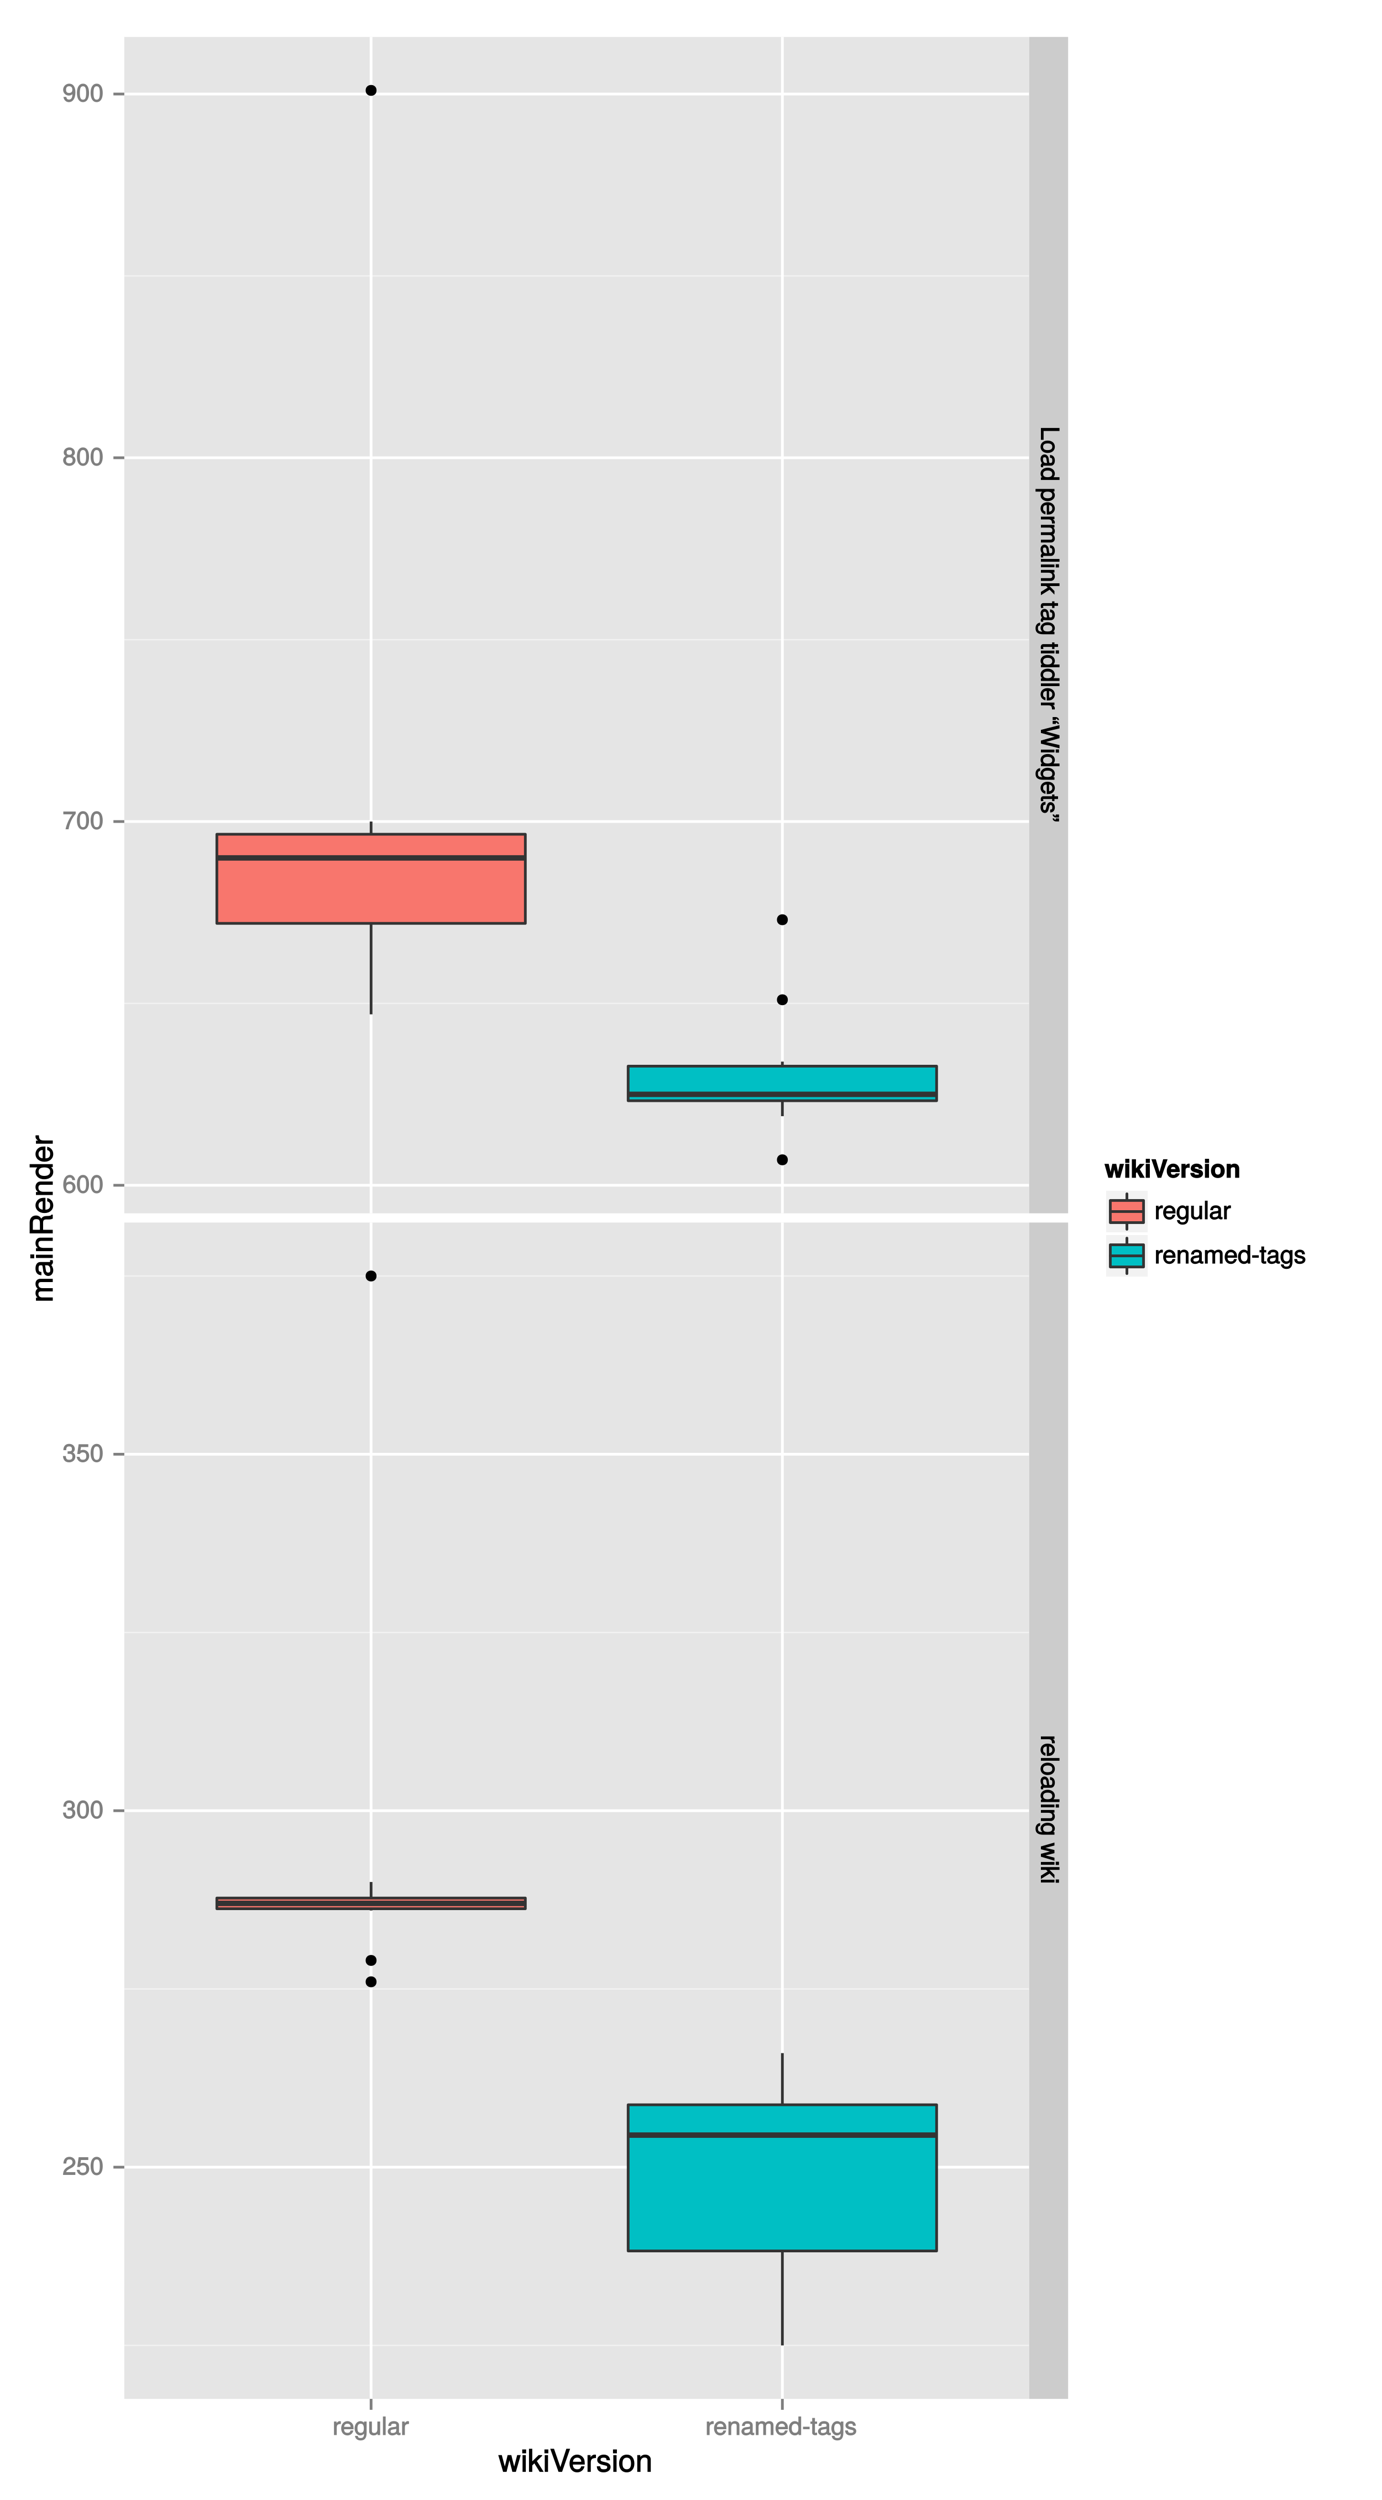<?xml version="1.0" encoding="UTF-8"?>
<svg xmlns="http://www.w3.org/2000/svg" xmlns:xlink="http://www.w3.org/1999/xlink" width="539pt" height="975pt" viewBox="0 0 539 975" version="1.1">
<defs>
<g>
<symbol overflow="visible" id="glyph0-0">
<path style="stroke:none;" d=""/>
</symbol>
<symbol overflow="visible" id="glyph0-1">
<path style="stroke:none;" d="M 5.062 -2.234 C 5.062 -3.5 4.062 -4.484 2.844 -4.484 C 2.172 -4.484 1.531 -4.188 1.172 -3.688 L 1.406 -3.594 C 1.422 -5.25 1.828 -6.047 2.797 -6.047 C 3.391 -6.047 3.656 -5.797 3.812 -5.031 L 4.938 -5.031 C 4.75 -6.266 3.891 -7.062 2.844 -7.062 C 1.266 -7.062 0.266 -5.594 0.266 -3.219 C 0.266 -1.109 1.141 0.141 2.703 0.141 C 3.984 0.141 5.062 -0.906 5.062 -2.234 Z M 3.922 -2.172 C 3.922 -1.312 3.484 -0.859 2.703 -0.859 C 1.922 -0.859 1.453 -1.344 1.453 -2.219 C 1.453 -3.062 1.906 -3.484 2.734 -3.484 C 3.547 -3.484 3.922 -3.078 3.922 -2.172 Z M 3.922 -2.172 "/>
</symbol>
<symbol overflow="visible" id="glyph0-2">
<path style="stroke:none;" d="M 5 -3.391 C 5 -5.75 4.109 -7.062 2.641 -7.062 C 1.172 -7.062 0.266 -5.734 0.266 -3.453 C 0.266 -1.156 1.188 0.141 2.641 0.141 C 4.078 0.141 5 -1.156 5 -3.391 Z M 3.859 -3.469 C 3.859 -1.547 3.562 -0.812 2.625 -0.812 C 1.734 -0.812 1.406 -1.578 1.406 -3.438 C 1.406 -5.312 1.734 -6.047 2.641 -6.047 C 3.547 -6.047 3.859 -5.297 3.859 -3.469 Z M 3.859 -3.469 "/>
</symbol>
<symbol overflow="visible" id="glyph0-3">
<path style="stroke:none;" d="M 5.125 -6.078 L 5.125 -6.922 L 0.297 -6.922 L 0.297 -5.828 L 3.844 -5.828 C 2.656 -4.344 1.656 -2.266 1.156 0 L 2.344 0 C 2.734 -2.328 3.656 -4.281 5.125 -6.031 Z M 5.125 -6.078 "/>
</symbol>
<symbol overflow="visible" id="glyph0-4">
<path style="stroke:none;" d="M 5.062 -2.047 C 5.062 -2.797 4.531 -3.469 4.016 -3.719 C 4.547 -4.031 4.812 -4.469 4.812 -5.109 C 4.812 -6.172 3.844 -7.062 2.641 -7.062 C 1.438 -7.062 0.453 -6.172 0.453 -5.109 C 0.453 -4.484 0.719 -4.047 1.25 -3.719 C 0.734 -3.469 0.219 -2.797 0.219 -2.047 C 0.219 -0.812 1.297 0.141 2.641 0.141 C 3.984 0.141 5.062 -0.812 5.062 -2.047 Z M 3.672 -5.094 C 3.672 -4.469 3.344 -4.172 2.641 -4.172 C 1.922 -4.172 1.594 -4.469 1.594 -5.109 C 1.594 -5.75 1.922 -6.047 2.641 -6.047 C 3.359 -6.047 3.672 -5.75 3.672 -5.094 Z M 3.922 -2.031 C 3.922 -1.234 3.484 -0.859 2.625 -0.859 C 1.797 -0.859 1.359 -1.234 1.359 -2.031 C 1.359 -2.828 1.797 -3.203 2.641 -3.203 C 3.484 -3.203 3.922 -2.828 3.922 -2.031 Z M 3.922 -2.031 "/>
</symbol>
<symbol overflow="visible" id="glyph0-5">
<path style="stroke:none;" d="M 5.016 -3.688 C 5.016 -5.812 4.141 -7.062 2.594 -7.062 C 1.297 -7.062 0.219 -6 0.219 -4.672 C 0.219 -3.406 1.234 -2.422 2.453 -2.422 C 3.094 -2.422 3.672 -2.703 4.109 -3.219 L 3.859 -3.312 C 3.859 -1.656 3.469 -0.859 2.5 -0.859 C 1.906 -0.859 1.625 -1.109 1.453 -1.891 L 0.344 -1.891 C 0.531 -0.641 1.406 0.141 2.438 0.141 C 4.031 0.141 5.016 -1.328 5.016 -3.688 Z M 3.812 -4.688 C 3.812 -3.859 3.375 -3.438 2.547 -3.438 C 1.734 -3.438 1.359 -3.828 1.359 -4.734 C 1.359 -5.609 1.797 -6.062 2.578 -6.062 C 3.375 -6.062 3.812 -5.578 3.812 -4.688 Z M 3.812 -4.688 "/>
</symbol>
<symbol overflow="visible" id="glyph0-6">
<path style="stroke:none;" d="M 5.031 -4.938 C 5.031 -6.078 4.016 -7.062 2.719 -7.062 C 1.328 -7.062 0.391 -6.219 0.328 -4.438 L 1.453 -4.438 C 1.531 -5.703 1.859 -6.062 2.703 -6.062 C 3.469 -6.062 3.891 -5.641 3.891 -4.906 C 3.891 -4.375 3.609 -4.016 3.016 -3.672 L 2.125 -3.172 C 0.703 -2.359 0.266 -1.625 0.172 0 L 4.984 0 L 4.984 -1.094 L 1.422 -1.094 C 1.5 -1.516 1.766 -1.781 2.594 -2.281 L 3.562 -2.797 C 4.516 -3.297 5.031 -4.094 5.031 -4.938 Z M 5.031 -4.938 "/>
</symbol>
<symbol overflow="visible" id="glyph0-7">
<path style="stroke:none;" d="M 5.062 -2.375 C 5.062 -3.719 4.031 -4.734 2.719 -4.734 C 2.25 -4.734 1.75 -4.578 1.656 -4.5 L 1.859 -5.828 L 4.703 -5.828 L 4.703 -6.922 L 0.938 -6.922 L 0.391 -3.094 L 1.375 -3.094 C 1.812 -3.609 2.047 -3.734 2.578 -3.734 C 3.484 -3.734 3.922 -3.266 3.922 -2.266 C 3.922 -1.281 3.484 -0.859 2.578 -0.859 C 1.828 -0.859 1.516 -1.109 1.281 -2 L 0.156 -2 C 0.469 -0.516 1.375 0.141 2.594 0.141 C 3.969 0.141 5.062 -0.938 5.062 -2.375 Z M 5.062 -2.375 "/>
</symbol>
<symbol overflow="visible" id="glyph0-8">
<path style="stroke:none;" d="M 4.984 -2.094 C 4.984 -2.922 4.516 -3.547 3.703 -3.812 L 3.703 -3.562 C 4.344 -3.812 4.781 -4.375 4.781 -5.062 C 4.781 -6.219 3.875 -7.062 2.578 -7.062 C 1.203 -7.062 0.328 -6.188 0.312 -4.609 L 1.422 -4.609 C 1.453 -5.734 1.734 -6.062 2.594 -6.062 C 3.344 -6.062 3.641 -5.75 3.641 -5.031 C 3.641 -4.297 3.469 -4.141 1.969 -4.141 L 1.969 -3.172 L 2.578 -3.172 C 3.516 -3.172 3.844 -2.844 3.844 -2.094 C 3.844 -1.234 3.469 -0.859 2.578 -0.859 C 1.656 -0.859 1.344 -1.188 1.281 -2.312 L 0.156 -2.312 C 0.266 -0.656 1.156 0.141 2.547 0.141 C 3.953 0.141 4.984 -0.812 4.984 -2.094 Z M 4.984 -2.094 "/>
</symbol>
<symbol overflow="visible" id="glyph0-9">
<path style="stroke:none;" d="M 3.219 -4.453 L 3.219 -5.375 C 2.938 -5.422 2.875 -5.438 2.766 -5.438 C 2.25 -5.438 1.75 -5.078 1.297 -4.344 L 1.531 -4.234 L 1.531 -5.281 L 0.531 -5.281 L 0.531 0 L 1.609 0 L 1.609 -2.734 C 1.609 -3.859 1.844 -4.312 3.219 -4.328 Z M 3.219 -4.453 "/>
</symbol>
<symbol overflow="visible" id="glyph0-10">
<path style="stroke:none;" d="M 5.062 -2.406 C 5.062 -3.141 5 -3.594 4.859 -3.969 C 4.531 -4.797 3.625 -5.438 2.688 -5.438 C 1.281 -5.438 0.234 -4.266 0.234 -2.609 C 0.234 -0.953 1.25 0.141 2.672 0.141 C 3.812 0.141 4.75 -0.641 4.984 -1.781 L 3.906 -1.781 C 3.641 -1 3.344 -0.859 2.703 -0.859 C 1.859 -0.859 1.375 -1.25 1.359 -2.281 L 5.062 -2.281 Z M 4.156 -3.031 C 4.156 -3.031 3.969 -3.172 3.969 -3.188 L 1.375 -3.188 C 1.438 -3.953 1.875 -4.438 2.672 -4.438 C 3.469 -4.438 3.922 -3.906 3.922 -3.125 Z M 4.156 -3.031 "/>
</symbol>
<symbol overflow="visible" id="glyph0-11">
<path style="stroke:none;" d="M 4.828 -0.953 L 4.828 -5.281 L 3.812 -5.281 L 3.812 -4.422 L 4.047 -4.516 C 3.641 -5.109 3.062 -5.438 2.422 -5.438 C 1.141 -5.438 0.141 -4.219 0.141 -2.594 C 0.141 -1 1.172 0.141 2.344 0.141 C 2.984 0.141 3.516 -0.156 4.047 -0.797 L 3.812 -0.875 L 3.812 -0.547 C 3.812 0.781 3.406 1.156 2.469 1.156 C 1.844 1.156 1.484 1.062 1.375 0.312 L 0.281 0.312 C 0.391 1.406 1.266 2.094 2.453 2.094 C 4.016 2.094 4.828 1.266 4.828 -0.953 Z M 3.734 -2.609 C 3.734 -1.406 3.359 -0.859 2.516 -0.859 C 1.641 -0.859 1.25 -1.422 1.25 -2.641 C 1.25 -3.844 1.656 -4.438 2.5 -4.438 C 3.375 -4.438 3.734 -3.828 3.734 -2.609 Z M 3.734 -2.609 "/>
</symbol>
<symbol overflow="visible" id="glyph0-12">
<path style="stroke:none;" d="M 4.766 -0.125 L 4.766 -5.281 L 3.688 -5.281 L 3.688 -2.375 C 3.688 -1.359 3.297 -0.812 2.453 -0.812 C 1.828 -0.812 1.547 -1.062 1.547 -1.672 L 1.547 -5.281 L 0.484 -5.281 L 0.484 -1.359 C 0.484 -0.516 1.25 0.141 2.219 0.141 C 2.969 0.141 3.531 -0.156 4 -0.812 L 3.766 -0.906 L 3.766 0 L 4.766 0 Z M 4.766 -0.125 "/>
</symbol>
<symbol overflow="visible" id="glyph0-13">
<path style="stroke:none;" d="M 1.578 -0.125 L 1.578 -7.25 L 0.516 -7.25 L 0.516 0 L 1.578 0 Z M 1.578 -0.125 "/>
</symbol>
<symbol overflow="visible" id="glyph0-14">
<path style="stroke:none;" d="M 5.266 -0.141 L 5.266 -0.906 C 5.047 -0.859 5.016 -0.859 4.953 -0.859 C 4.688 -0.859 4.656 -0.875 4.656 -1.125 L 4.656 -3.922 C 4.656 -4.812 3.875 -5.438 2.641 -5.438 C 1.422 -5.438 0.531 -4.828 0.469 -3.547 L 1.547 -3.547 C 1.625 -4.281 1.859 -4.438 2.609 -4.438 C 3.328 -4.438 3.594 -4.281 3.594 -3.812 L 3.594 -3.594 C 3.594 -3.266 3.531 -3.25 2.891 -3.172 C 1.766 -3.031 1.594 -3 1.281 -2.875 C 0.703 -2.625 0.266 -2.047 0.266 -1.422 C 0.266 -0.516 1.031 0.141 2.047 0.141 C 2.703 0.141 3.422 -0.156 3.672 -0.438 C 3.703 -0.328 4.188 0.062 4.578 0.062 C 4.75 0.062 4.875 0.047 5.266 -0.047 Z M 3.594 -1.859 C 3.594 -1.141 3 -0.812 2.219 -0.812 C 1.609 -0.812 1.375 -0.906 1.375 -1.453 C 1.375 -1.969 1.594 -2.078 2.453 -2.203 C 3.297 -2.328 3.469 -2.359 3.594 -2.422 Z M 3.594 -1.859 "/>
</symbol>
<symbol overflow="visible" id="glyph0-15">
<path style="stroke:none;" d="M 4.812 -0.125 L 4.812 -3.922 C 4.812 -4.766 4.047 -5.438 3.078 -5.438 C 2.328 -5.438 1.75 -5.109 1.312 -4.406 L 1.547 -4.312 L 1.547 -5.281 L 0.531 -5.281 L 0.531 0 L 1.609 0 L 1.609 -2.891 C 1.609 -3.922 2.031 -4.469 2.844 -4.469 C 3.469 -4.469 3.734 -4.219 3.734 -3.609 L 3.734 0 L 4.812 0 Z M 4.812 -0.125 "/>
</symbol>
<symbol overflow="visible" id="glyph0-16">
<path style="stroke:none;" d="M 7.422 -0.125 L 7.422 -3.891 C 7.422 -4.797 6.797 -5.438 5.859 -5.438 C 5.188 -5.438 4.672 -5.188 4.328 -4.766 C 4.109 -5.156 3.609 -5.438 2.953 -5.438 C 2.281 -5.438 1.734 -5.141 1.312 -4.531 L 1.547 -4.438 L 1.547 -5.281 L 0.531 -5.281 L 0.531 0 L 1.609 0 L 1.609 -3.281 C 1.609 -4.016 2 -4.469 2.656 -4.469 C 3.25 -4.469 3.438 -4.234 3.438 -3.594 L 3.438 0 L 4.516 0 L 4.516 -3.281 C 4.516 -4.016 4.922 -4.469 5.578 -4.469 C 6.156 -4.469 6.344 -4.219 6.344 -3.594 L 6.344 0 L 7.422 0 Z M 7.422 -0.125 "/>
</symbol>
<symbol overflow="visible" id="glyph0-17">
<path style="stroke:none;" d="M 4.891 -0.125 L 4.891 -7.25 L 3.812 -7.25 L 3.812 -4.516 L 4.047 -4.609 C 3.719 -5.125 3.078 -5.438 2.406 -5.438 C 1.109 -5.438 0.109 -4.281 0.109 -2.688 C 0.109 -0.984 1.078 0.141 2.438 0.141 C 3.125 0.141 3.703 -0.156 4.141 -0.781 L 3.891 -0.859 L 3.891 0 L 4.891 0 Z M 3.812 -2.625 C 3.812 -1.453 3.391 -0.859 2.547 -0.859 C 1.672 -0.859 1.219 -1.469 1.219 -2.641 C 1.219 -3.812 1.672 -4.422 2.547 -4.422 C 3.406 -4.422 3.812 -3.781 3.812 -2.625 Z M 3.812 -2.625 "/>
</symbol>
<symbol overflow="visible" id="glyph0-18">
<path style="stroke:none;" d="M 2.859 -2.422 L 2.859 -3.25 L 0.297 -3.25 L 0.297 -2.297 L 2.859 -2.297 Z M 2.859 -2.422 "/>
</symbol>
<symbol overflow="visible" id="glyph0-19">
<path style="stroke:none;" d="M 2.578 -0.125 L 2.578 -0.969 C 2.328 -0.906 2.203 -0.891 2.047 -0.891 C 1.703 -0.891 1.75 -0.859 1.75 -1.203 L 1.75 -4.375 L 2.578 -4.375 L 2.578 -5.281 L 1.75 -5.281 L 1.75 -6.672 L 0.672 -6.672 L 0.672 -5.281 L -0.016 -5.281 L -0.016 -4.375 L 0.672 -4.375 L 0.672 -0.859 C 0.672 -0.344 1.156 0.062 1.781 0.062 C 1.969 0.062 2.172 0.047 2.578 -0.016 Z M 2.578 -0.125 "/>
</symbol>
<symbol overflow="visible" id="glyph0-20">
<path style="stroke:none;" d="M 4.531 -1.531 C 4.531 -2.281 3.984 -2.797 2.984 -3.031 L 2.219 -3.219 C 1.562 -3.375 1.422 -3.438 1.422 -3.797 C 1.422 -4.266 1.703 -4.438 2.344 -4.438 C 3 -4.438 3.188 -4.281 3.219 -3.625 L 4.344 -3.625 C 4.328 -4.734 3.547 -5.438 2.375 -5.438 C 1.203 -5.438 0.312 -4.688 0.312 -3.766 C 0.312 -2.969 0.859 -2.469 2.047 -2.188 L 2.797 -2 C 3.344 -1.875 3.422 -1.828 3.422 -1.469 C 3.422 -1 3.094 -0.859 2.391 -0.859 C 1.672 -0.859 1.406 -0.891 1.281 -1.797 L 0.172 -1.797 C 0.219 -0.5 1.016 0.141 2.328 0.141 C 3.594 0.141 4.531 -0.562 4.531 -1.531 Z M 4.531 -1.531 "/>
</symbol>
<symbol overflow="visible" id="glyph1-0">
<path style="stroke:none;" d=""/>
</symbol>
<symbol overflow="visible" id="glyph1-1">
<path style="stroke:none;" d="M 0.125 5.25 L 1.047 5.25 L 1.047 1.797 L 7.25 1.797 L 7.25 0.625 L 0 0.625 L 0 5.25 Z M 0.125 5.25 "/>
</symbol>
<symbol overflow="visible" id="glyph1-2">
<path style="stroke:none;" d="M 2.594 5.031 C 4.344 5.031 5.438 4.062 5.438 2.609 C 5.438 1.203 4.328 0.203 2.641 0.203 C 0.953 0.203 -0.141 1.188 -0.141 2.625 C -0.141 4.031 0.953 5.031 2.594 5.031 Z M 2.609 3.922 C 1.422 3.922 0.859 3.5 0.859 2.625 C 0.859 1.734 1.422 1.312 2.641 1.312 C 3.844 1.312 4.438 1.734 4.438 2.625 C 4.438 3.516 3.859 3.922 2.609 3.922 Z M 2.609 3.922 "/>
</symbol>
<symbol overflow="visible" id="glyph1-3">
<path style="stroke:none;" d="M 0.141 5.266 L 0.906 5.266 C 0.859 5.047 0.859 5.016 0.859 4.953 C 0.859 4.688 0.875 4.656 1.125 4.656 L 3.922 4.656 C 4.812 4.656 5.438 3.875 5.438 2.641 C 5.438 1.422 4.828 0.531 3.547 0.469 L 3.547 1.547 C 4.281 1.625 4.438 1.859 4.438 2.609 C 4.438 3.328 4.281 3.594 3.812 3.594 L 3.594 3.594 C 3.266 3.594 3.25 3.531 3.172 2.891 C 3.031 1.766 3 1.594 2.875 1.281 C 2.625 0.703 2.047 0.266 1.422 0.266 C 0.516 0.266 -0.141 1.031 -0.141 2.047 C -0.141 2.703 0.156 3.422 0.438 3.672 C 0.328 3.703 -0.062 4.188 -0.062 4.578 C -0.062 4.75 -0.047 4.875 0.047 5.266 Z M 1.859 3.594 C 1.141 3.594 0.812 3 0.812 2.219 C 0.812 1.609 0.906 1.375 1.453 1.375 C 1.969 1.375 2.078 1.594 2.203 2.453 C 2.328 3.297 2.359 3.469 2.422 3.594 Z M 1.859 3.594 "/>
</symbol>
<symbol overflow="visible" id="glyph1-4">
<path style="stroke:none;" d="M 0.125 4.891 L 7.25 4.891 L 7.25 3.812 L 4.516 3.812 L 4.609 4.047 C 5.125 3.719 5.438 3.078 5.438 2.406 C 5.438 1.109 4.281 0.109 2.688 0.109 C 0.984 0.109 -0.141 1.078 -0.141 2.438 C -0.141 3.125 0.156 3.703 0.781 4.141 L 0.859 3.891 L 0 3.891 L 0 4.891 Z M 2.625 3.812 C 1.453 3.812 0.859 3.391 0.859 2.547 C 0.859 1.672 1.469 1.219 2.641 1.219 C 3.812 1.219 4.422 1.672 4.422 2.547 C 4.422 3.406 3.781 3.812 2.625 3.812 Z M 2.625 3.812 "/>
</symbol>
<symbol overflow="visible" id="glyph1-5">
<path style="stroke:none;" d=""/>
</symbol>
<symbol overflow="visible" id="glyph1-6">
<path style="stroke:none;" d="M 2.594 5.156 C 4.281 5.156 5.438 4.188 5.438 2.859 C 5.438 2.172 5.078 1.531 4.484 1.156 L 4.391 1.391 L 5.281 1.391 L 5.281 0.391 L -2.094 0.391 L -2.094 1.453 L 0.734 1.453 L 0.641 1.219 C 0.125 1.641 -0.141 2.219 -0.141 2.875 C -0.141 4.156 0.984 5.156 2.594 5.156 Z M 2.609 4.031 C 1.469 4.031 0.859 3.594 0.859 2.719 C 0.859 1.875 1.422 1.453 2.594 1.453 C 3.781 1.453 4.422 1.875 4.422 2.719 C 4.422 3.609 3.812 4.031 2.609 4.031 Z M 2.609 4.031 "/>
</symbol>
<symbol overflow="visible" id="glyph1-7">
<path style="stroke:none;" d="M 2.406 5.062 C 3.141 5.062 3.594 5 3.969 4.859 C 4.797 4.531 5.438 3.625 5.438 2.688 C 5.438 1.281 4.266 0.234 2.609 0.234 C 0.953 0.234 -0.141 1.25 -0.141 2.672 C -0.141 3.812 0.641 4.75 1.781 4.984 L 1.781 3.906 C 1 3.641 0.859 3.344 0.859 2.703 C 0.859 1.859 1.25 1.375 2.281 1.359 L 2.281 5.062 Z M 3.031 4.156 C 3.031 4.156 3.172 3.969 3.188 3.969 L 3.188 1.375 C 3.953 1.438 4.438 1.875 4.438 2.672 C 4.438 3.469 3.906 3.922 3.125 3.922 Z M 3.031 4.156 "/>
</symbol>
<symbol overflow="visible" id="glyph1-8">
<path style="stroke:none;" d="M 4.453 3.219 L 5.375 3.219 C 5.422 2.938 5.438 2.875 5.438 2.766 C 5.438 2.25 5.078 1.75 4.344 1.297 L 4.234 1.531 L 5.281 1.531 L 5.281 0.531 L 0 0.531 L 0 1.609 L 2.734 1.609 C 3.859 1.609 4.312 1.844 4.328 3.219 Z M 4.453 3.219 "/>
</symbol>
<symbol overflow="visible" id="glyph1-9">
<path style="stroke:none;" d="M 0.125 7.422 L 3.891 7.422 C 4.797 7.422 5.438 6.797 5.438 5.859 C 5.438 5.188 5.188 4.672 4.766 4.328 C 5.156 4.109 5.438 3.609 5.438 2.953 C 5.438 2.281 5.141 1.734 4.531 1.312 L 4.438 1.547 L 5.281 1.547 L 5.281 0.531 L 0 0.531 L 0 1.609 L 3.281 1.609 C 4.016 1.609 4.469 2 4.469 2.656 C 4.469 3.25 4.234 3.438 3.594 3.438 L 0 3.438 L 0 4.516 L 3.281 4.516 C 4.016 4.516 4.469 4.922 4.469 5.578 C 4.469 6.156 4.219 6.344 3.594 6.344 L 0 6.344 L 0 7.422 Z M 0.125 7.422 "/>
</symbol>
<symbol overflow="visible" id="glyph1-10">
<path style="stroke:none;" d="M 0.125 1.578 L 7.25 1.578 L 7.25 0.516 L 0 0.516 L 0 1.578 Z M 0.125 1.578 "/>
</symbol>
<symbol overflow="visible" id="glyph1-11">
<path style="stroke:none;" d="M 0.125 1.609 L 5.281 1.609 L 5.281 0.531 L 0 0.531 L 0 1.609 Z M 5.906 1.703 L 7.047 1.703 L 7.047 0.438 L 5.781 0.438 L 5.781 1.703 Z M 5.906 1.703 "/>
</symbol>
<symbol overflow="visible" id="glyph1-12">
<path style="stroke:none;" d="M 0.125 4.812 L 3.922 4.812 C 4.766 4.812 5.438 4.047 5.438 3.078 C 5.438 2.328 5.109 1.75 4.406 1.312 L 4.312 1.547 L 5.281 1.547 L 5.281 0.531 L 0 0.531 L 0 1.609 L 2.891 1.609 C 3.922 1.609 4.469 2.031 4.469 2.844 C 4.469 3.469 4.219 3.734 3.609 3.734 L 0 3.734 L 0 4.812 Z M 0.125 4.812 "/>
</symbol>
<symbol overflow="visible" id="glyph1-13">
<path style="stroke:none;" d="M 0.219 4.906 L 3.391 2.922 L 5.281 4.828 L 5.281 3.422 L 3.125 1.25 L 3.016 1.484 L 7.25 1.484 L 7.25 0.406 L 0 0.406 L 0 1.484 L 2.031 1.484 L 2.641 2.094 L 0 3.75 L 0 5.047 Z M 0.219 4.906 "/>
</symbol>
<symbol overflow="visible" id="glyph1-14">
<path style="stroke:none;" d="M 0.125 2.578 L 0.969 2.578 C 0.906 2.328 0.891 2.203 0.891 2.047 C 0.891 1.703 0.859 1.75 1.203 1.75 L 4.375 1.75 L 4.375 2.578 L 5.281 2.578 L 5.281 1.75 L 6.672 1.75 L 6.672 0.672 L 5.281 0.672 L 5.281 -0.016 L 4.375 -0.016 L 4.375 0.672 L 0.859 0.672 C 0.344 0.672 -0.062 1.156 -0.062 1.781 C -0.062 1.969 -0.047 2.172 0.016 2.578 Z M 0.125 2.578 "/>
</symbol>
<symbol overflow="visible" id="glyph1-15">
<path style="stroke:none;" d="M 0.953 4.828 L 5.281 4.828 L 5.281 3.812 L 4.422 3.812 L 4.516 4.047 C 5.109 3.641 5.438 3.062 5.438 2.422 C 5.438 1.141 4.219 0.141 2.594 0.141 C 1 0.141 -0.141 1.172 -0.141 2.344 C -0.141 2.984 0.156 3.516 0.797 4.047 L 0.875 3.812 L 0.547 3.812 C -0.781 3.812 -1.156 3.406 -1.156 2.469 C -1.156 1.844 -1.062 1.484 -0.312 1.375 L -0.312 0.281 C -1.406 0.391 -2.094 1.266 -2.094 2.453 C -2.094 4.016 -1.266 4.828 0.953 4.828 Z M 2.609 3.734 C 1.406 3.734 0.859 3.359 0.859 2.516 C 0.859 1.641 1.422 1.25 2.641 1.25 C 3.844 1.25 4.438 1.656 4.438 2.5 C 4.438 3.375 3.828 3.734 2.609 3.734 Z M 2.609 3.734 "/>
</symbol>
<symbol overflow="visible" id="glyph1-16">
<path style="stroke:none;" d="M 4.703 1.484 L 5.828 1.484 L 5.828 1.031 C 6.25 1.031 6.391 1.016 6.453 1.484 L 7.078 1.484 C 7.016 0.781 6.422 0.312 5.672 0.312 L 4.578 0.312 L 4.578 1.484 Z M 4.703 3 L 5.828 3 L 5.828 2.547 C 6.25 2.547 6.391 2.531 6.453 3 L 7.078 3 C 7.016 2.297 6.422 1.828 5.672 1.828 L 4.578 1.828 L 4.578 3 Z M 4.703 3 "/>
</symbol>
<symbol overflow="visible" id="glyph1-17">
<path style="stroke:none;" d="M 7.25 8.906 L 7.25 7.797 L 1.453 6.484 L 1.438 6.766 L 7.25 5.125 L 7.25 3.969 L 1.453 2.375 L 1.438 2.656 L 7.25 1.312 L 7.25 0.031 L 0 1.891 L 0 3.078 L 5.875 4.688 L 5.875 4.406 L 0 6.047 L 0 7.25 L 7.25 9.078 Z M 7.25 8.906 "/>
</symbol>
<symbol overflow="visible" id="glyph1-18">
<path style="stroke:none;" d="M 1.531 4.531 C 2.281 4.531 2.797 3.984 3.031 2.984 L 3.219 2.219 C 3.375 1.562 3.438 1.422 3.797 1.422 C 4.266 1.422 4.438 1.703 4.438 2.344 C 4.438 3 4.281 3.188 3.625 3.219 L 3.625 4.344 C 4.734 4.328 5.438 3.547 5.438 2.375 C 5.438 1.203 4.688 0.312 3.766 0.312 C 2.969 0.312 2.469 0.859 2.188 2.047 L 2 2.797 C 1.875 3.344 1.828 3.422 1.469 3.422 C 1 3.422 0.859 3.094 0.859 2.391 C 0.859 1.672 0.891 1.406 1.797 1.281 L 1.797 0.172 C 0.5 0.219 -0.141 1.016 -0.141 2.328 C -0.141 3.594 0.562 4.531 1.531 4.531 Z M 1.531 4.531 "/>
</symbol>
<symbol overflow="visible" id="glyph1-19">
<path style="stroke:none;" d="M 5.953 1.5 L 7.062 1.5 L 7.062 0.328 L 5.797 0.328 L 5.797 0.781 C 5.375 0.781 5.25 0.812 5.188 0.328 L 4.562 0.328 C 4.625 1.047 5.188 1.5 5.953 1.5 Z M 5.953 3.031 L 7.062 3.031 L 7.062 1.859 L 5.797 1.859 L 5.797 2.328 C 5.375 2.328 5.25 2.344 5.188 1.859 L 4.562 1.859 C 4.625 2.578 5.188 3.031 5.953 3.031 Z M 5.953 3.031 "/>
</symbol>
<symbol overflow="visible" id="glyph1-20">
<path style="stroke:none;" d="M 5.281 6.797 L 5.281 5.781 L 1.25 4.75 L 1.234 5.031 L 5.281 4.016 L 5.281 2.812 L 1.25 1.828 L 1.234 2.094 L 5.281 1.047 L 5.281 -0.125 L 0 1.406 L 0 2.516 L 4.062 3.516 L 4.062 3.25 L 0 4.281 L 0 5.406 L 5.281 6.969 Z M 5.281 6.797 "/>
</symbol>
<symbol overflow="visible" id="glyph2-0">
<path style="stroke:none;" d=""/>
</symbol>
<symbol overflow="visible" id="glyph2-1">
<path style="stroke:none;" d="M 8.5 -6.547 L 7.266 -6.547 L 5.969 -1.531 L 6.25 -1.531 L 4.984 -6.547 L 3.547 -6.547 L 2.312 -1.531 L 2.594 -1.531 L 1.266 -6.547 L -0.109 -6.547 L 1.781 0 L 3.125 0 L 4.375 -5.062 L 4.094 -5.062 L 5.406 0 L 6.75 0 L 8.656 -6.547 Z M 8.5 -6.547 "/>
</symbol>
<symbol overflow="visible" id="glyph2-2">
<path style="stroke:none;" d="M 1.969 -0.125 L 1.969 -6.547 L 0.703 -6.547 L 0.703 0 L 1.969 0 Z M 2.094 -7.375 L 2.094 -8.75 L 0.578 -8.75 L 0.578 -7.234 L 2.094 -7.234 Z M 2.094 -7.375 "/>
</symbol>
<symbol overflow="visible" id="glyph2-3">
<path style="stroke:none;" d="M 6.125 -0.234 L 3.625 -4.219 L 5.734 -6.328 L 5.641 -6.547 L 4.297 -6.547 L 1.578 -3.859 L 1.828 -3.75 L 1.828 -9.016 L 0.547 -9.016 L 0.547 0 L 1.828 0 L 1.828 -2.516 L 2.641 -3.328 L 4.719 0 L 6.266 0 Z M 6.125 -0.234 "/>
</symbol>
<symbol overflow="visible" id="glyph2-4">
<path style="stroke:none;" d="M 7.734 -9.016 L 6.453 -9.016 L 3.984 -1.469 L 4.266 -1.469 L 1.641 -9.016 L 0.172 -9.016 L 3.406 0 L 4.781 0 L 7.922 -9.016 Z M 7.734 -9.016 "/>
</symbol>
<symbol overflow="visible" id="glyph2-5">
<path style="stroke:none;" d="M 6.281 -2.984 C 6.281 -3.906 6.219 -4.469 6.031 -4.938 C 5.625 -5.969 4.531 -6.734 3.359 -6.734 C 1.609 -6.734 0.344 -5.297 0.344 -3.234 C 0.344 -1.172 1.578 0.188 3.344 0.188 C 4.781 0.188 5.906 -0.766 6.188 -2.172 L 4.922 -2.172 C 4.594 -1.219 4.172 -1.016 3.375 -1.016 C 2.328 -1.016 1.688 -1.547 1.656 -2.859 L 6.281 -2.859 Z M 5.188 -3.781 C 5.188 -3.781 4.984 -3.922 4.984 -3.938 L 1.688 -3.938 C 1.766 -4.922 2.344 -5.547 3.344 -5.547 C 4.328 -5.547 4.938 -4.859 4.938 -3.875 Z M 5.188 -3.781 "/>
</symbol>
<symbol overflow="visible" id="glyph2-6">
<path style="stroke:none;" d="M 3.984 -5.547 L 3.984 -6.688 C 3.688 -6.719 3.594 -6.734 3.469 -6.734 C 2.812 -6.734 2.219 -6.312 1.641 -5.375 L 1.891 -5.281 L 1.891 -6.547 L 0.703 -6.547 L 0.703 0 L 1.969 0 L 1.969 -3.391 C 1.969 -4.812 2.297 -5.391 3.984 -5.406 Z M 3.984 -5.547 "/>
</symbol>
<symbol overflow="visible" id="glyph2-7">
<path style="stroke:none;" d="M 5.641 -1.891 C 5.641 -2.828 4.984 -3.438 3.734 -3.734 L 2.766 -3.953 C 1.953 -4.156 1.734 -4.281 1.734 -4.734 C 1.734 -5.297 2.125 -5.547 2.938 -5.547 C 3.75 -5.547 4.031 -5.328 4.062 -4.531 L 5.391 -4.531 C 5.375 -5.906 4.422 -6.734 2.969 -6.734 C 1.516 -6.734 0.422 -5.844 0.422 -4.688 C 0.422 -3.703 1.062 -3.094 2.562 -2.734 L 3.484 -2.516 C 4.188 -2.344 4.312 -2.266 4.312 -1.812 C 4.312 -1.219 3.875 -1.016 3 -1.016 C 2.094 -1.016 1.734 -1.094 1.578 -2.188 L 0.266 -2.188 C 0.312 -0.594 1.266 0.188 2.922 0.188 C 4.5 0.188 5.641 -0.688 5.641 -1.891 Z M 5.641 -1.891 "/>
</symbol>
<symbol overflow="visible" id="glyph2-8">
<path style="stroke:none;" d="M 6.25 -3.234 C 6.25 -5.406 5.078 -6.734 3.266 -6.734 C 1.5 -6.734 0.281 -5.391 0.281 -3.281 C 0.281 -1.156 1.484 0.188 3.281 0.188 C 5.047 0.188 6.25 -1.156 6.25 -3.234 Z M 4.938 -3.234 C 4.938 -1.766 4.375 -1.016 3.281 -1.016 C 2.156 -1.016 1.609 -1.75 1.609 -3.281 C 1.609 -4.781 2.156 -5.547 3.281 -5.547 C 4.406 -5.547 4.938 -4.797 4.938 -3.234 Z M 4.938 -3.234 "/>
</symbol>
<symbol overflow="visible" id="glyph2-9">
<path style="stroke:none;" d="M 5.969 -0.125 L 5.969 -4.891 C 5.969 -5.922 5.062 -6.734 3.859 -6.734 C 2.922 -6.734 2.203 -6.344 1.656 -5.453 L 1.891 -5.359 L 1.891 -6.547 L 0.703 -6.547 L 0.703 0 L 1.969 0 L 1.969 -3.594 C 1.969 -4.891 2.531 -5.594 3.547 -5.594 C 4.344 -5.594 4.703 -5.25 4.703 -4.484 L 4.703 0 L 5.969 0 Z M 5.969 -0.125 "/>
</symbol>
<symbol overflow="visible" id="glyph3-0">
<path style="stroke:none;" d=""/>
</symbol>
<symbol overflow="visible" id="glyph3-1">
<path style="stroke:none;" d="M -0.125 -9.25 L -4.844 -9.25 C -5.969 -9.25 -6.734 -8.5 -6.734 -7.312 C -6.734 -6.484 -6.438 -5.875 -5.875 -5.406 C -6.406 -5.109 -6.734 -4.516 -6.734 -3.703 C -6.734 -2.859 -6.391 -2.203 -5.625 -1.656 L -5.531 -1.891 L -6.547 -1.891 L -6.547 -0.703 L 0 -0.703 L 0 -1.984 L -4.078 -1.984 C -4.984 -1.984 -5.594 -2.516 -5.594 -3.328 C -5.594 -4.062 -5.266 -4.344 -4.469 -4.344 L 0 -4.344 L 0 -5.609 L -4.078 -5.609 C -4.984 -5.609 -5.594 -6.156 -5.594 -6.969 C -5.594 -7.703 -5.25 -7.984 -4.469 -7.984 L 0 -7.984 L 0 -9.25 Z M -0.125 -9.25 "/>
</symbol>
<symbol overflow="visible" id="glyph3-2">
<path style="stroke:none;" d="M -0.156 -6.547 L -1.078 -6.547 C -1.016 -6.312 -1.016 -6.266 -1.016 -6.203 C -1.016 -5.859 -1.062 -5.797 -1.375 -5.797 L -4.891 -5.797 C -6 -5.797 -6.734 -4.844 -6.734 -3.297 C -6.734 -1.781 -6.016 -0.703 -4.422 -0.641 L -4.422 -1.906 C -5.328 -2 -5.547 -2.328 -5.547 -3.266 C -5.547 -4.156 -5.344 -4.531 -4.734 -4.531 L -4.469 -4.531 C -4.062 -4.531 -4.016 -4.422 -3.906 -3.625 C -3.734 -2.203 -3.688 -1.984 -3.531 -1.609 C -3.234 -0.875 -2.531 -0.359 -1.766 -0.359 C -0.625 -0.359 0.188 -1.297 0.188 -2.562 C 0.188 -3.375 -0.188 -4.25 -0.594 -4.625 C -0.391 -4.672 0.078 -5.25 0.078 -5.734 C 0.078 -5.938 0.062 -6.094 -0.047 -6.547 Z M -2.297 -4.531 C -1.406 -4.531 -0.953 -3.75 -0.953 -2.781 C -0.953 -2 -1.109 -1.688 -1.781 -1.688 C -2.453 -1.688 -2.609 -1.984 -2.766 -3.062 C -2.906 -4.109 -2.953 -4.328 -3.031 -4.531 Z M -2.297 -4.531 "/>
</symbol>
<symbol overflow="visible" id="glyph3-3">
<path style="stroke:none;" d="M -0.125 -1.969 L -6.547 -1.969 L -6.547 -0.703 L 0 -0.703 L 0 -1.969 Z M -7.375 -2.094 L -8.75 -2.094 L -8.75 -0.578 L -7.234 -0.578 L -7.234 -2.094 Z M -7.375 -2.094 "/>
</symbol>
<symbol overflow="visible" id="glyph3-4">
<path style="stroke:none;" d="M -0.125 -5.969 L -4.891 -5.969 C -5.922 -5.969 -6.734 -5.062 -6.734 -3.859 C -6.734 -2.922 -6.344 -2.203 -5.453 -1.656 L -5.359 -1.891 L -6.547 -1.891 L -6.547 -0.703 L 0 -0.703 L 0 -1.969 L -3.594 -1.969 C -4.891 -1.969 -5.594 -2.531 -5.594 -3.547 C -5.594 -4.344 -5.25 -4.703 -4.484 -4.703 L 0 -4.703 L 0 -5.969 Z M -0.125 -5.969 "/>
</symbol>
<symbol overflow="visible" id="glyph3-5">
<path style="stroke:none;" d="M -0.125 -8.281 L -0.484 -8.281 C -0.797 -7.828 -1.016 -7.766 -2.172 -7.75 C -3.609 -7.734 -4.172 -7.375 -4.578 -6.438 L -4.312 -6.438 C -4.797 -7.422 -5.547 -7.938 -6.547 -7.938 C -8.047 -7.938 -9.016 -6.859 -9.016 -5.141 L -9.016 -0.969 L 0 -0.969 L 0 -2.359 L -3.766 -2.359 L -3.766 -5.109 C -3.766 -6.094 -3.422 -6.422 -2.344 -6.406 L -1.562 -6.391 C -1.016 -6.391 -0.484 -6.484 0 -6.703 L 0 -8.281 Z M -6.391 -6.5 C -5.359 -6.5 -5.016 -6.125 -5.016 -4.938 L -5.016 -2.359 L -7.766 -2.359 L -7.766 -4.938 C -7.766 -6.188 -7.375 -6.5 -6.391 -6.5 Z M -6.391 -6.5 "/>
</symbol>
<symbol overflow="visible" id="glyph3-6">
<path style="stroke:none;" d="M -2.984 -6.281 C -3.906 -6.281 -4.469 -6.219 -4.938 -6.031 C -5.969 -5.625 -6.734 -4.531 -6.734 -3.359 C -6.734 -1.609 -5.297 -0.344 -3.234 -0.344 C -1.172 -0.344 0.188 -1.578 0.188 -3.344 C 0.188 -4.781 -0.766 -5.906 -2.172 -6.188 L -2.172 -4.922 C -1.219 -4.594 -1.016 -4.172 -1.016 -3.375 C -1.016 -2.328 -1.547 -1.688 -2.859 -1.656 L -2.859 -6.281 Z M -3.781 -5.188 C -3.781 -5.188 -3.922 -4.984 -3.938 -4.984 L -3.938 -1.688 C -4.922 -1.766 -5.547 -2.344 -5.547 -3.344 C -5.547 -4.328 -4.859 -4.938 -3.875 -4.938 Z M -3.781 -5.188 "/>
</symbol>
<symbol overflow="visible" id="glyph3-7">
<path style="stroke:none;" d="M -0.125 -6.078 L -9.016 -6.078 L -9.016 -4.797 L -5.625 -4.797 L -5.719 -5.047 C -6.359 -4.625 -6.734 -3.859 -6.734 -3.016 C -6.734 -1.375 -5.344 -0.172 -3.344 -0.172 C -1.219 -0.172 0.188 -1.359 0.188 -3.047 C 0.188 -3.906 -0.188 -4.609 -0.953 -5.141 L -1.062 -4.906 L 0 -4.906 L 0 -6.078 Z M -3.25 -4.797 C -1.797 -4.797 -1.016 -4.25 -1.016 -3.188 C -1.016 -2.094 -1.812 -1.484 -3.281 -1.484 C -4.734 -1.484 -5.531 -2.094 -5.531 -3.188 C -5.531 -4.266 -4.703 -4.797 -3.25 -4.797 Z M -3.25 -4.797 "/>
</symbol>
<symbol overflow="visible" id="glyph3-8">
<path style="stroke:none;" d="M -5.547 -3.984 L -6.688 -3.984 C -6.719 -3.688 -6.734 -3.594 -6.734 -3.469 C -6.734 -2.812 -6.312 -2.219 -5.375 -1.641 L -5.281 -1.891 L -6.547 -1.891 L -6.547 -0.703 L 0 -0.703 L 0 -1.969 L -3.391 -1.969 C -4.812 -1.969 -5.391 -2.297 -5.406 -3.984 Z M -5.547 -3.984 "/>
</symbol>
<symbol overflow="visible" id="glyph4-0">
<path style="stroke:none;" d=""/>
</symbol>
<symbol overflow="visible" id="glyph4-1">
<path style="stroke:none;" d="M 7.344 -5.438 L 5.859 -5.438 L 5.031 -1.672 L 5.297 -1.672 L 4.484 -5.438 L 2.938 -5.438 L 2.125 -1.672 L 2.391 -1.672 L 1.531 -5.438 L -0.125 -5.438 L 1.406 0 L 2.984 0 L 3.844 -3.781 L 3.578 -3.781 L 4.391 0 L 5.969 0 L 7.516 -5.438 Z M 7.344 -5.438 "/>
</symbol>
<symbol overflow="visible" id="glyph4-2">
<path style="stroke:none;" d="M 2.109 -0.125 L 2.109 -5.438 L 0.516 -5.438 L 0.516 0 L 2.109 0 Z M 2.125 -5.922 L 2.125 -7.406 L 0.531 -7.406 L 0.531 -5.797 L 2.125 -5.797 Z M 2.125 -5.922 "/>
</symbol>
<symbol overflow="visible" id="glyph4-3">
<path style="stroke:none;" d="M 5.344 -0.219 L 3.516 -3.328 L 5.422 -5.438 L 3.547 -5.438 L 1.812 -3.391 L 2.031 -3.297 L 2.031 -7.25 L 0.438 -7.25 L 0.438 0 L 2.031 0 L 2.031 -1.781 L 2.422 -2.188 L 3.609 0 L 5.484 0 Z M 5.344 -0.219 "/>
</symbol>
<symbol overflow="visible" id="glyph4-4">
<path style="stroke:none;" d="M 6.203 -7.25 L 4.656 -7.25 L 3.094 -1.859 L 3.359 -1.859 L 1.766 -7.25 L 0.047 -7.25 L 2.5 0 L 3.891 0 L 6.375 -7.25 Z M 6.203 -7.25 "/>
</symbol>
<symbol overflow="visible" id="glyph4-5">
<path style="stroke:none;" d="M 5.156 -2.516 C 5.156 -4.312 4.141 -5.531 2.609 -5.531 C 1.125 -5.531 0.078 -4.391 0.078 -2.641 C 0.078 -0.984 1.109 0.094 2.578 0.094 C 3.734 0.094 4.812 -0.562 5.141 -1.719 L 3.562 -1.719 C 3.406 -1.203 3.125 -1.203 2.625 -1.203 C 2 -1.203 1.719 -1.359 1.688 -2.234 L 5.141 -2.234 Z M 3.641 -3.391 L 1.719 -3.391 C 1.781 -3.969 2 -4.234 2.594 -4.234 C 3.172 -4.234 3.438 -3.984 3.484 -3.391 Z M 3.641 -3.391 "/>
</symbol>
<symbol overflow="visible" id="glyph4-6">
<path style="stroke:none;" d="M 3.672 -4.016 L 3.672 -5.5 C 3.469 -5.531 3.422 -5.531 3.391 -5.531 C 2.766 -5.531 2.094 -4.984 1.812 -4.281 L 2.078 -4.281 L 2.078 -5.438 L 0.469 -5.438 L 0.469 0 L 2.078 0 L 2.078 -2.875 C 2.078 -3.672 2.344 -3.938 3.125 -3.938 C 3.266 -3.938 3.375 -3.922 3.672 -3.859 Z M 3.672 -4.016 "/>
</symbol>
<symbol overflow="visible" id="glyph4-7">
<path style="stroke:none;" d="M 5.109 -1.656 L 5.109 -1.734 C 5.109 -2.328 4.656 -2.891 3.969 -3.094 L 2.281 -3.594 C 1.906 -3.688 1.922 -3.641 1.922 -3.859 C 1.922 -4.141 2.109 -4.219 2.578 -4.219 C 3.219 -4.219 3.406 -4.109 3.422 -3.516 L 4.969 -3.516 C 4.953 -4.734 3.984 -5.531 2.594 -5.531 C 1.281 -5.531 0.328 -4.734 0.328 -3.672 C 0.328 -3.031 0.641 -2.562 1.594 -2.266 L 3.188 -1.766 C 3.531 -1.656 3.516 -1.672 3.516 -1.531 C 3.516 -1.219 3.266 -1.234 2.641 -1.234 C 2.031 -1.234 1.828 -1.203 1.688 -1.906 L 0.141 -1.906 C 0.188 -0.641 1.156 0.094 2.719 0.094 C 4.188 0.094 5.109 -0.609 5.109 -1.656 Z M 5.109 -1.656 "/>
</symbol>
<symbol overflow="visible" id="glyph4-8">
<path style="stroke:none;" d="M 5.578 -2.672 C 5.578 -4.438 4.516 -5.531 2.891 -5.531 C 1.312 -5.531 0.203 -4.406 0.203 -2.719 C 0.203 -1 1.312 0.094 2.891 0.094 C 4.469 0.094 5.578 -1.016 5.578 -2.672 Z M 3.984 -2.703 C 3.984 -1.734 3.609 -1.25 2.891 -1.25 C 2.172 -1.25 1.797 -1.734 1.797 -2.719 C 1.797 -3.703 2.172 -4.188 2.891 -4.188 C 3.641 -4.188 3.984 -3.719 3.984 -2.703 Z M 3.984 -2.703 "/>
</symbol>
<symbol overflow="visible" id="glyph4-9">
<path style="stroke:none;" d="M 5.359 -0.125 L 5.359 -3.594 C 5.359 -4.734 4.609 -5.531 3.5 -5.531 C 2.797 -5.531 2.234 -5.234 1.859 -4.656 L 2.078 -4.562 L 2.078 -5.438 L 0.469 -5.438 L 0.469 0 L 2.078 0 L 2.078 -3.234 C 2.078 -3.844 2.375 -4.125 3.031 -4.125 C 3.609 -4.125 3.766 -3.938 3.766 -3.312 L 3.766 0 L 5.359 0 Z M 5.359 -0.125 "/>
</symbol>
</g>
<clipPath id="clip1">
  <path d="M 48.488 14.398 L 402 14.398 L 402 474 L 48.488 474 Z M 48.488 14.398 "/>
</clipPath>
<clipPath id="clip2">
  <path d="M 48.488 391 L 402 391 L 402 392 L 48.488 392 Z M 48.488 391 "/>
</clipPath>
<clipPath id="clip3">
  <path d="M 48.488 249 L 402 249 L 402 250 L 48.488 250 Z M 48.488 249 "/>
</clipPath>
<clipPath id="clip4">
  <path d="M 48.488 107 L 402 107 L 402 108 L 48.488 108 Z M 48.488 107 "/>
</clipPath>
<clipPath id="clip5">
  <path d="M 48.488 461 L 402 461 L 402 463 L 48.488 463 Z M 48.488 461 "/>
</clipPath>
<clipPath id="clip6">
  <path d="M 48.488 319 L 402 319 L 402 321 L 48.488 321 Z M 48.488 319 "/>
</clipPath>
<clipPath id="clip7">
  <path d="M 48.488 177 L 402 177 L 402 180 L 48.488 180 Z M 48.488 177 "/>
</clipPath>
<clipPath id="clip8">
  <path d="M 48.488 36 L 402 36 L 402 38 L 48.488 38 Z M 48.488 36 "/>
</clipPath>
<clipPath id="clip9">
  <path d="M 144 14.398 L 146 14.398 L 146 474 L 144 474 Z M 144 14.398 "/>
</clipPath>
<clipPath id="clip10">
  <path d="M 304 14.398 L 306 14.398 L 306 474 L 304 474 Z M 304 14.398 "/>
</clipPath>
<clipPath id="clip11">
  <path d="M 48.488 476.758 L 402 476.758 L 402 936 L 48.488 936 Z M 48.488 476.758 "/>
</clipPath>
<clipPath id="clip12">
  <path d="M 48.488 914 L 402 914 L 402 915 L 48.488 915 Z M 48.488 914 "/>
</clipPath>
<clipPath id="clip13">
  <path d="M 48.488 775 L 402 775 L 402 776 L 48.488 776 Z M 48.488 775 "/>
</clipPath>
<clipPath id="clip14">
  <path d="M 48.488 636 L 402 636 L 402 637 L 48.488 637 Z M 48.488 636 "/>
</clipPath>
<clipPath id="clip15">
  <path d="M 48.488 497 L 402 497 L 402 498 L 48.488 498 Z M 48.488 497 "/>
</clipPath>
<clipPath id="clip16">
  <path d="M 48.488 844 L 402 844 L 402 846 L 48.488 846 Z M 48.488 844 "/>
</clipPath>
<clipPath id="clip17">
  <path d="M 48.488 705 L 402 705 L 402 707 L 48.488 707 Z M 48.488 705 "/>
</clipPath>
<clipPath id="clip18">
  <path d="M 48.488 566 L 402 566 L 402 568 L 48.488 568 Z M 48.488 566 "/>
</clipPath>
<clipPath id="clip19">
  <path d="M 144 476.758 L 146 476.758 L 146 936.516 L 144 936.516 Z M 144 476.758 "/>
</clipPath>
<clipPath id="clip20">
  <path d="M 304 476.758 L 306 476.758 L 306 936.516 L 304 936.516 Z M 304 476.758 "/>
</clipPath>
<clipPath id="clip21">
  <path d="M 401.387 14.398 L 417 14.398 L 417 474 L 401.387 474 Z M 401.387 14.398 "/>
</clipPath>
<clipPath id="clip22">
  <path d="M 401.387 476.758 L 417 476.758 L 417 936 L 401.387 936 Z M 401.387 476.758 "/>
</clipPath>
</defs>
<g id="surface1273">
<rect x="0" y="0" width="539" height="975" style="fill:rgb(100%,100%,100%);fill-opacity:1;stroke:none;"/>
<rect x="0" y="0" width="539" height="975" style="fill:rgb(100%,100%,100%);fill-opacity:1;stroke:none;"/>
<path style="fill:none;stroke-width:1.063;stroke-linecap:round;stroke-linejoin:round;stroke:rgb(100%,100%,100%);stroke-opacity:1;stroke-miterlimit:10;" d="M 0 975 L 539 975 L 539 0 L 0 0 Z M 0 975 "/>
<g clip-path="url(#clip1)" clip-rule="nonzero">
<path style=" stroke:none;fill-rule:nonzero;fill:rgb(89.804%,89.804%,89.804%);fill-opacity:1;" d="M 48.488 473.156 L 401.387 473.156 L 401.387 14.398 L 48.488 14.398 Z M 48.488 473.156 "/>
</g>
<g clip-path="url(#clip2)" clip-rule="nonzero">
<path style="fill:none;stroke-width:0.531;stroke-linecap:butt;stroke-linejoin:round;stroke:rgb(94.902%,94.902%,94.902%);stroke-opacity:1;stroke-miterlimit:10;" d="M 48.488 391.309 L 401.387 391.309 "/>
</g>
<g clip-path="url(#clip3)" clip-rule="nonzero">
<path style="fill:none;stroke-width:0.531;stroke-linecap:butt;stroke-linejoin:round;stroke:rgb(94.902%,94.902%,94.902%);stroke-opacity:1;stroke-miterlimit:10;" d="M 48.488 249.453 L 401.387 249.453 "/>
</g>
<g clip-path="url(#clip4)" clip-rule="nonzero">
<path style="fill:none;stroke-width:0.531;stroke-linecap:butt;stroke-linejoin:round;stroke:rgb(94.902%,94.902%,94.902%);stroke-opacity:1;stroke-miterlimit:10;" d="M 48.488 107.598 L 401.387 107.598 "/>
</g>
<g clip-path="url(#clip5)" clip-rule="nonzero">
<path style="fill:none;stroke-width:1.063;stroke-linecap:butt;stroke-linejoin:round;stroke:rgb(100%,100%,100%);stroke-opacity:1;stroke-miterlimit:10;" d="M 48.488 462.234 L 401.387 462.234 "/>
</g>
<g clip-path="url(#clip6)" clip-rule="nonzero">
<path style="fill:none;stroke-width:1.063;stroke-linecap:butt;stroke-linejoin:round;stroke:rgb(100%,100%,100%);stroke-opacity:1;stroke-miterlimit:10;" d="M 48.488 320.379 L 401.387 320.379 "/>
</g>
<g clip-path="url(#clip7)" clip-rule="nonzero">
<path style="fill:none;stroke-width:1.063;stroke-linecap:butt;stroke-linejoin:round;stroke:rgb(100%,100%,100%);stroke-opacity:1;stroke-miterlimit:10;" d="M 48.488 178.523 L 401.387 178.523 "/>
</g>
<g clip-path="url(#clip8)" clip-rule="nonzero">
<path style="fill:none;stroke-width:1.063;stroke-linecap:butt;stroke-linejoin:round;stroke:rgb(100%,100%,100%);stroke-opacity:1;stroke-miterlimit:10;" d="M 48.488 36.672 L 401.387 36.672 "/>
</g>
<g clip-path="url(#clip9)" clip-rule="nonzero">
<path style="fill:none;stroke-width:1.063;stroke-linecap:butt;stroke-linejoin:round;stroke:rgb(100%,100%,100%);stroke-opacity:1;stroke-miterlimit:10;" d="M 144.73 473.156 L 144.73 14.398 "/>
</g>
<g clip-path="url(#clip10)" clip-rule="nonzero">
<path style="fill:none;stroke-width:1.063;stroke-linecap:butt;stroke-linejoin:round;stroke:rgb(100%,100%,100%);stroke-opacity:1;stroke-miterlimit:10;" d="M 305.141 473.156 L 305.141 14.398 "/>
</g>
<path style=" stroke:none;fill-rule:nonzero;fill:rgb(0%,0%,0%);fill-opacity:1;" d="M 146.859 35.254 C 146.859 38.086 142.605 38.086 142.605 35.254 C 142.605 32.418 146.859 32.418 146.859 35.254 "/>
<path style="fill:none;stroke-width:1.063;stroke-linecap:butt;stroke-linejoin:round;stroke:rgb(20%,20%,20%);stroke-opacity:1;stroke-miterlimit:10;" d="M 144.73 325.344 L 144.73 320.379 "/>
<path style="fill:none;stroke-width:1.063;stroke-linecap:butt;stroke-linejoin:round;stroke:rgb(20%,20%,20%);stroke-opacity:1;stroke-miterlimit:10;" d="M 144.73 360.098 L 144.73 395.562 "/>
<path style="fill-rule:nonzero;fill:rgb(97.255%,46.275%,42.745%);fill-opacity:1;stroke-width:1.063;stroke-linecap:round;stroke-linejoin:round;stroke:rgb(20%,20%,20%);stroke-opacity:1;stroke-miterlimit:10;" d="M 84.578 325.344 L 84.578 360.098 L 204.887 360.098 L 204.887 325.344 Z M 84.578 325.344 "/>
<path style="fill:none;stroke-width:2.126;stroke-linecap:butt;stroke-linejoin:round;stroke:rgb(20%,20%,20%);stroke-opacity:1;stroke-miterlimit:10;" d="M 84.578 334.566 L 204.887 334.566 "/>
<path style=" stroke:none;fill-rule:nonzero;fill:rgb(0%,0%,0%);fill-opacity:1;" d="M 307.266 452.305 C 307.266 455.141 303.016 455.141 303.016 452.305 C 303.016 449.469 307.266 449.469 307.266 452.305 "/>
<path style=" stroke:none;fill-rule:nonzero;fill:rgb(0%,0%,0%);fill-opacity:1;" d="M 307.266 389.887 C 307.266 392.723 303.016 392.723 303.016 389.887 C 303.016 387.055 307.266 387.055 307.266 389.887 "/>
<path style=" stroke:none;fill-rule:nonzero;fill:rgb(0%,0%,0%);fill-opacity:1;" d="M 307.266 358.68 C 307.266 361.516 303.016 361.516 303.016 358.68 C 303.016 355.844 307.266 355.844 307.266 358.68 "/>
<path style="fill:none;stroke-width:1.063;stroke-linecap:butt;stroke-linejoin:round;stroke:rgb(20%,20%,20%);stroke-opacity:1;stroke-miterlimit:10;" d="M 305.141 415.777 L 305.141 414.004 "/>
<path style="fill:none;stroke-width:1.063;stroke-linecap:butt;stroke-linejoin:round;stroke:rgb(20%,20%,20%);stroke-opacity:1;stroke-miterlimit:10;" d="M 305.141 429.254 L 305.141 435.281 "/>
<path style="fill-rule:nonzero;fill:rgb(0%,74.902%,76.863%);fill-opacity:1;stroke-width:1.063;stroke-linecap:round;stroke-linejoin:round;stroke:rgb(20%,20%,20%);stroke-opacity:1;stroke-miterlimit:10;" d="M 244.988 415.777 L 244.988 429.254 L 365.293 429.254 L 365.293 415.777 Z M 244.988 415.777 "/>
<path style="fill:none;stroke-width:2.126;stroke-linecap:butt;stroke-linejoin:round;stroke:rgb(20%,20%,20%);stroke-opacity:1;stroke-miterlimit:10;" d="M 244.988 426.77 L 365.293 426.77 "/>
<g clip-path="url(#clip11)" clip-rule="nonzero">
<path style=" stroke:none;fill-rule:nonzero;fill:rgb(89.804%,89.804%,89.804%);fill-opacity:1;" d="M 48.488 935.512 L 401.387 935.512 L 401.387 476.754 L 48.488 476.754 Z M 48.488 935.512 "/>
</g>
<g clip-path="url(#clip12)" clip-rule="nonzero">
<path style="fill:none;stroke-width:0.531;stroke-linecap:butt;stroke-linejoin:round;stroke:rgb(94.902%,94.902%,94.902%);stroke-opacity:1;stroke-miterlimit:10;" d="M 48.488 914.66 L 401.387 914.66 "/>
</g>
<g clip-path="url(#clip13)" clip-rule="nonzero">
<path style="fill:none;stroke-width:0.531;stroke-linecap:butt;stroke-linejoin:round;stroke:rgb(94.902%,94.902%,94.902%);stroke-opacity:1;stroke-miterlimit:10;" d="M 48.488 775.645 L 401.387 775.645 "/>
</g>
<g clip-path="url(#clip14)" clip-rule="nonzero">
<path style="fill:none;stroke-width:0.531;stroke-linecap:butt;stroke-linejoin:round;stroke:rgb(94.902%,94.902%,94.902%);stroke-opacity:1;stroke-miterlimit:10;" d="M 48.488 636.625 L 401.387 636.625 "/>
</g>
<g clip-path="url(#clip15)" clip-rule="nonzero">
<path style="fill:none;stroke-width:0.531;stroke-linecap:butt;stroke-linejoin:round;stroke:rgb(94.902%,94.902%,94.902%);stroke-opacity:1;stroke-miterlimit:10;" d="M 48.488 497.609 L 401.387 497.609 "/>
</g>
<g clip-path="url(#clip16)" clip-rule="nonzero">
<path style="fill:none;stroke-width:1.063;stroke-linecap:butt;stroke-linejoin:round;stroke:rgb(100%,100%,100%);stroke-opacity:1;stroke-miterlimit:10;" d="M 48.488 845.152 L 401.387 845.152 "/>
</g>
<g clip-path="url(#clip17)" clip-rule="nonzero">
<path style="fill:none;stroke-width:1.063;stroke-linecap:butt;stroke-linejoin:round;stroke:rgb(100%,100%,100%);stroke-opacity:1;stroke-miterlimit:10;" d="M 48.488 706.137 L 401.387 706.137 "/>
</g>
<g clip-path="url(#clip18)" clip-rule="nonzero">
<path style="fill:none;stroke-width:1.063;stroke-linecap:butt;stroke-linejoin:round;stroke:rgb(100%,100%,100%);stroke-opacity:1;stroke-miterlimit:10;" d="M 48.488 567.117 L 401.387 567.117 "/>
</g>
<g clip-path="url(#clip19)" clip-rule="nonzero">
<path style="fill:none;stroke-width:1.063;stroke-linecap:butt;stroke-linejoin:round;stroke:rgb(100%,100%,100%);stroke-opacity:1;stroke-miterlimit:10;" d="M 144.73 935.512 L 144.73 476.758 "/>
</g>
<g clip-path="url(#clip20)" clip-rule="nonzero">
<path style="fill:none;stroke-width:1.063;stroke-linecap:butt;stroke-linejoin:round;stroke:rgb(100%,100%,100%);stroke-opacity:1;stroke-miterlimit:10;" d="M 305.141 935.512 L 305.141 476.758 "/>
</g>
<path style=" stroke:none;fill-rule:nonzero;fill:rgb(0%,0%,0%);fill-opacity:1;" d="M 146.859 497.609 C 146.859 500.445 142.605 500.445 142.605 497.609 C 142.605 494.773 146.859 494.773 146.859 497.609 "/>
<path style=" stroke:none;fill-rule:nonzero;fill:rgb(0%,0%,0%);fill-opacity:1;" d="M 146.859 772.863 C 146.859 775.699 142.605 775.699 142.605 772.863 C 142.605 770.027 146.859 770.027 146.859 772.863 "/>
<path style=" stroke:none;fill-rule:nonzero;fill:rgb(0%,0%,0%);fill-opacity:1;" d="M 146.859 764.523 C 146.859 767.355 142.605 767.355 142.605 764.523 C 142.605 761.688 146.859 761.688 146.859 764.523 "/>
<path style="fill:none;stroke-width:1.063;stroke-linecap:butt;stroke-linejoin:round;stroke:rgb(20%,20%,20%);stroke-opacity:1;stroke-miterlimit:10;" d="M 144.73 740.195 L 144.73 733.938 "/>
<path style="fill:none;stroke-width:1.063;stroke-linecap:butt;stroke-linejoin:round;stroke:rgb(20%,20%,20%);stroke-opacity:1;stroke-miterlimit:10;" d="M 144.73 744.363 L 144.73 745.059 "/>
<path style="fill-rule:nonzero;fill:rgb(97.255%,46.275%,42.745%);fill-opacity:1;stroke-width:1.063;stroke-linecap:round;stroke-linejoin:round;stroke:rgb(20%,20%,20%);stroke-opacity:1;stroke-miterlimit:10;" d="M 84.578 740.195 L 84.578 744.363 L 204.887 744.363 L 204.887 740.195 Z M 84.578 740.195 "/>
<path style="fill:none;stroke-width:2.126;stroke-linecap:butt;stroke-linejoin:round;stroke:rgb(20%,20%,20%);stroke-opacity:1;stroke-miterlimit:10;" d="M 84.578 742.281 L 204.887 742.281 "/>
<path style="fill:none;stroke-width:1.063;stroke-linecap:butt;stroke-linejoin:round;stroke:rgb(20%,20%,20%);stroke-opacity:1;stroke-miterlimit:10;" d="M 305.141 820.824 L 305.141 800.668 "/>
<path style="fill:none;stroke-width:1.063;stroke-linecap:butt;stroke-linejoin:round;stroke:rgb(20%,20%,20%);stroke-opacity:1;stroke-miterlimit:10;" d="M 305.141 877.82 L 305.141 914.66 "/>
<path style="fill-rule:nonzero;fill:rgb(0%,74.902%,76.863%);fill-opacity:1;stroke-width:1.063;stroke-linecap:round;stroke-linejoin:round;stroke:rgb(20%,20%,20%);stroke-opacity:1;stroke-miterlimit:10;" d="M 244.988 820.824 L 244.988 877.82 L 365.293 877.82 L 365.293 820.824 Z M 244.988 820.824 "/>
<path style="fill:none;stroke-width:2.126;stroke-linecap:butt;stroke-linejoin:round;stroke:rgb(20%,20%,20%);stroke-opacity:1;stroke-miterlimit:10;" d="M 244.988 832.641 L 365.293 832.641 "/>
<g style="fill:rgb(49.804%,49.804%,49.804%);fill-opacity:1;">
  <use xlink:href="#glyph0-1" x="24.398" y="465.254"/>
  <use xlink:href="#glyph0-2" x="29.732" y="465.254"/>
  <use xlink:href="#glyph0-2" x="35.066" y="465.254"/>
</g>
<g style="fill:rgb(49.804%,49.804%,49.804%);fill-opacity:1;">
  <use xlink:href="#glyph0-3" x="24.398" y="323.398"/>
  <use xlink:href="#glyph0-2" x="29.732" y="323.398"/>
  <use xlink:href="#glyph0-2" x="35.066" y="323.398"/>
</g>
<g style="fill:rgb(49.804%,49.804%,49.804%);fill-opacity:1;">
  <use xlink:href="#glyph0-4" x="24.398" y="181.543"/>
  <use xlink:href="#glyph0-2" x="29.732" y="181.543"/>
  <use xlink:href="#glyph0-2" x="35.066" y="181.543"/>
</g>
<g style="fill:rgb(49.804%,49.804%,49.804%);fill-opacity:1;">
  <use xlink:href="#glyph0-5" x="24.398" y="39.691"/>
  <use xlink:href="#glyph0-2" x="29.732" y="39.691"/>
  <use xlink:href="#glyph0-2" x="35.066" y="39.691"/>
</g>
<path style="fill:none;stroke-width:1.063;stroke-linecap:butt;stroke-linejoin:round;stroke:rgb(49.804%,49.804%,49.804%);stroke-opacity:1;stroke-miterlimit:10;" d="M 44.234 462.234 L 48.488 462.234 "/>
<path style="fill:none;stroke-width:1.063;stroke-linecap:butt;stroke-linejoin:round;stroke:rgb(49.804%,49.804%,49.804%);stroke-opacity:1;stroke-miterlimit:10;" d="M 44.234 320.379 L 48.488 320.379 "/>
<path style="fill:none;stroke-width:1.063;stroke-linecap:butt;stroke-linejoin:round;stroke:rgb(49.804%,49.804%,49.804%);stroke-opacity:1;stroke-miterlimit:10;" d="M 44.234 178.523 L 48.488 178.523 "/>
<path style="fill:none;stroke-width:1.063;stroke-linecap:butt;stroke-linejoin:round;stroke:rgb(49.804%,49.804%,49.804%);stroke-opacity:1;stroke-miterlimit:10;" d="M 44.234 36.672 L 48.488 36.672 "/>
<g style="fill:rgb(49.804%,49.804%,49.804%);fill-opacity:1;">
  <use xlink:href="#glyph0-6" x="24.398" y="848.172"/>
  <use xlink:href="#glyph0-7" x="29.732" y="848.172"/>
  <use xlink:href="#glyph0-2" x="35.066" y="848.172"/>
</g>
<g style="fill:rgb(49.804%,49.804%,49.804%);fill-opacity:1;">
  <use xlink:href="#glyph0-8" x="24.398" y="709.156"/>
  <use xlink:href="#glyph0-2" x="29.732" y="709.156"/>
  <use xlink:href="#glyph0-2" x="35.066" y="709.156"/>
</g>
<g style="fill:rgb(49.804%,49.804%,49.804%);fill-opacity:1;">
  <use xlink:href="#glyph0-8" x="24.398" y="570.137"/>
  <use xlink:href="#glyph0-7" x="29.732" y="570.137"/>
  <use xlink:href="#glyph0-2" x="35.066" y="570.137"/>
</g>
<path style="fill:none;stroke-width:1.063;stroke-linecap:butt;stroke-linejoin:round;stroke:rgb(49.804%,49.804%,49.804%);stroke-opacity:1;stroke-miterlimit:10;" d="M 44.234 845.152 L 48.488 845.152 "/>
<path style="fill:none;stroke-width:1.063;stroke-linecap:butt;stroke-linejoin:round;stroke:rgb(49.804%,49.804%,49.804%);stroke-opacity:1;stroke-miterlimit:10;" d="M 44.234 706.137 L 48.488 706.137 "/>
<path style="fill:none;stroke-width:1.063;stroke-linecap:butt;stroke-linejoin:round;stroke:rgb(49.804%,49.804%,49.804%);stroke-opacity:1;stroke-miterlimit:10;" d="M 44.234 567.117 L 48.488 567.117 "/>
<g clip-path="url(#clip21)" clip-rule="nonzero">
<path style=" stroke:none;fill-rule:nonzero;fill:rgb(80%,80%,80%);fill-opacity:1;" d="M 401.387 473.156 L 416.586 473.156 L 416.586 14.398 L 401.387 14.398 Z M 401.387 473.156 "/>
</g>
<g style="fill:rgb(0%,0%,0%);fill-opacity:1;">
  <use xlink:href="#glyph1-1" x="405.969" y="166.277"/>
  <use xlink:href="#glyph1-2" x="405.969" y="171.611"/>
  <use xlink:href="#glyph1-3" x="405.969" y="176.945"/>
  <use xlink:href="#glyph1-4" x="405.969" y="182.279"/>
  <use xlink:href="#glyph1-5" x="405.969" y="187.613"/>
  <use xlink:href="#glyph1-6" x="405.969" y="190.28"/>
  <use xlink:href="#glyph1-7" x="405.969" y="195.614"/>
  <use xlink:href="#glyph1-8" x="405.969" y="200.948"/>
  <use xlink:href="#glyph1-9" x="405.969" y="204.143"/>
  <use xlink:href="#glyph1-3" x="405.969" y="212.134"/>
  <use xlink:href="#glyph1-10" x="405.969" y="217.468"/>
  <use xlink:href="#glyph1-11" x="405.969" y="219.598"/>
  <use xlink:href="#glyph1-12" x="405.969" y="221.728"/>
  <use xlink:href="#glyph1-13" x="405.969" y="227.062"/>
  <use xlink:href="#glyph1-5" x="405.969" y="231.858"/>
  <use xlink:href="#glyph1-14" x="405.969" y="234.525"/>
  <use xlink:href="#glyph1-3" x="405.969" y="237.192"/>
  <use xlink:href="#glyph1-15" x="405.969" y="242.526"/>
  <use xlink:href="#glyph1-5" x="405.969" y="247.86"/>
  <use xlink:href="#glyph1-14" x="405.969" y="250.527"/>
  <use xlink:href="#glyph1-11" x="405.969" y="253.194"/>
  <use xlink:href="#glyph1-4" x="405.969" y="255.324"/>
  <use xlink:href="#glyph1-4" x="405.969" y="260.658"/>
  <use xlink:href="#glyph1-10" x="405.969" y="265.992"/>
  <use xlink:href="#glyph1-7" x="405.969" y="268.122"/>
  <use xlink:href="#glyph1-8" x="405.969" y="273.456"/>
  <use xlink:href="#glyph1-5" x="405.969" y="276.65"/>
  <use xlink:href="#glyph1-16" x="405.969" y="279.317"/>
  <use xlink:href="#glyph1-17" x="405.969" y="282.751"/>
  <use xlink:href="#glyph1-11" x="405.969" y="291.808"/>
  <use xlink:href="#glyph1-4" x="405.969" y="293.938"/>
  <use xlink:href="#glyph1-15" x="405.969" y="299.271"/>
  <use xlink:href="#glyph1-7" x="405.969" y="304.605"/>
  <use xlink:href="#glyph1-14" x="405.969" y="309.844"/>
  <use xlink:href="#glyph1-18" x="405.969" y="312.511"/>
  <use xlink:href="#glyph1-19" x="405.969" y="317.308"/>
</g>
<g clip-path="url(#clip22)" clip-rule="nonzero">
<path style=" stroke:none;fill-rule:nonzero;fill:rgb(80%,80%,80%);fill-opacity:1;" d="M 401.387 935.512 L 416.586 935.512 L 416.586 476.754 L 401.387 476.754 Z M 401.387 935.512 "/>
</g>
<g style="fill:rgb(0%,0%,0%);fill-opacity:1;">
  <use xlink:href="#glyph1-8" x="405.969" y="676.637"/>
  <use xlink:href="#glyph1-7" x="405.969" y="679.735"/>
  <use xlink:href="#glyph1-10" x="405.969" y="685.069"/>
  <use xlink:href="#glyph1-2" x="405.969" y="687.199"/>
  <use xlink:href="#glyph1-3" x="405.969" y="692.533"/>
  <use xlink:href="#glyph1-4" x="405.969" y="697.867"/>
  <use xlink:href="#glyph1-11" x="405.969" y="703.201"/>
  <use xlink:href="#glyph1-12" x="405.969" y="705.331"/>
  <use xlink:href="#glyph1-15" x="405.969" y="710.665"/>
  <use xlink:href="#glyph1-5" x="405.969" y="715.999"/>
  <use xlink:href="#glyph1-20" x="405.969" y="718.666"/>
  <use xlink:href="#glyph1-11" x="405.969" y="725.593"/>
  <use xlink:href="#glyph1-13" x="405.969" y="727.723"/>
  <use xlink:href="#glyph1-11" x="405.969" y="732.52"/>
</g>
<path style="fill:none;stroke-width:1.063;stroke-linecap:butt;stroke-linejoin:round;stroke:rgb(49.804%,49.804%,49.804%);stroke-opacity:1;stroke-miterlimit:10;" d="M 144.73 939.766 L 144.73 935.512 "/>
<path style="fill:none;stroke-width:1.063;stroke-linecap:butt;stroke-linejoin:round;stroke:rgb(49.804%,49.804%,49.804%);stroke-opacity:1;stroke-miterlimit:10;" d="M 305.141 939.766 L 305.141 935.512 "/>
<g style="fill:rgb(49.804%,49.804%,49.804%);fill-opacity:1;">
  <use xlink:href="#glyph0-9" x="129.73" y="949.621"/>
  <use xlink:href="#glyph0-10" x="132.829" y="949.621"/>
  <use xlink:href="#glyph0-11" x="138.163" y="949.621"/>
  <use xlink:href="#glyph0-12" x="143.497" y="949.621"/>
  <use xlink:href="#glyph0-13" x="148.831" y="949.621"/>
  <use xlink:href="#glyph0-14" x="150.961" y="949.621"/>
  <use xlink:href="#glyph0-9" x="156.295" y="949.621"/>
</g>
<g style="fill:rgb(49.804%,49.804%,49.804%);fill-opacity:1;">
  <use xlink:href="#glyph0-9" x="275.141" y="949.621"/>
  <use xlink:href="#glyph0-10" x="278.239" y="949.621"/>
  <use xlink:href="#glyph0-15" x="283.573" y="949.621"/>
  <use xlink:href="#glyph0-14" x="288.907" y="949.621"/>
  <use xlink:href="#glyph0-16" x="294.241" y="949.621"/>
  <use xlink:href="#glyph0-10" x="302.232" y="949.621"/>
  <use xlink:href="#glyph0-17" x="307.566" y="949.621"/>
  <use xlink:href="#glyph0-18" x="312.9" y="949.621"/>
  <use xlink:href="#glyph0-19" x="316.095" y="949.621"/>
  <use xlink:href="#glyph0-14" x="318.762" y="949.621"/>
  <use xlink:href="#glyph0-11" x="324.096" y="949.621"/>
  <use xlink:href="#glyph0-20" x="329.43" y="949.621"/>
</g>
<g style="fill:rgb(0%,0%,0%);fill-opacity:1;">
  <use xlink:href="#glyph2-1" x="194.438" y="963.976"/>
  <use xlink:href="#glyph2-2" x="203.102" y="963.976"/>
  <use xlink:href="#glyph2-3" x="205.766" y="963.976"/>
  <use xlink:href="#glyph2-2" x="211.766" y="963.976"/>
  <use xlink:href="#glyph2-4" x="214.43" y="963.976"/>
  <use xlink:href="#glyph2-5" x="221.774" y="963.976"/>
  <use xlink:href="#glyph2-6" x="228.446" y="963.976"/>
  <use xlink:href="#glyph2-7" x="232.502" y="963.976"/>
  <use xlink:href="#glyph2-2" x="238.502" y="963.976"/>
  <use xlink:href="#glyph2-8" x="241.166" y="963.976"/>
  <use xlink:href="#glyph2-9" x="247.838" y="963.976"/>
</g>
<g style="fill:rgb(0%,0%,0%);fill-opacity:1;">
  <use xlink:href="#glyph3-1" x="20.577" y="507.957"/>
  <use xlink:href="#glyph3-2" x="20.577" y="497.961"/>
  <use xlink:href="#glyph3-3" x="20.577" y="491.289"/>
  <use xlink:href="#glyph3-4" x="20.577" y="488.625"/>
  <use xlink:href="#glyph3-5" x="20.577" y="481.953"/>
  <use xlink:href="#glyph3-6" x="20.577" y="473.408"/>
  <use xlink:href="#glyph3-4" x="20.577" y="466.736"/>
  <use xlink:href="#glyph3-7" x="20.577" y="460.064"/>
  <use xlink:href="#glyph3-6" x="20.577" y="453.393"/>
  <use xlink:href="#glyph3-8" x="20.577" y="446.721"/>
</g>
<path style=" stroke:none;fill-rule:nonzero;fill:rgb(100%,100%,100%);fill-opacity:1;" d="M 426.621 502.648 L 514.566 502.648 L 514.566 447.266 L 426.621 447.266 Z M 426.621 502.648 "/>
<g style="fill:rgb(0%,0%,0%);fill-opacity:1;">
  <use xlink:href="#glyph4-1" x="430.875" y="459.314"/>
  <use xlink:href="#glyph4-2" x="438.339" y="459.314"/>
  <use xlink:href="#glyph4-3" x="441.006" y="459.314"/>
  <use xlink:href="#glyph4-2" x="446.34" y="459.314"/>
  <use xlink:href="#glyph4-4" x="449.007" y="459.314"/>
  <use xlink:href="#glyph4-5" x="454.975" y="459.314"/>
  <use xlink:href="#glyph4-6" x="460.309" y="459.314"/>
  <use xlink:href="#glyph4-7" x="464.089" y="459.314"/>
  <use xlink:href="#glyph4-2" x="469.423" y="459.314"/>
  <use xlink:href="#glyph4-8" x="472.09" y="459.314"/>
  <use xlink:href="#glyph4-9" x="477.951" y="459.314"/>
</g>
<path style="fill-rule:nonzero;fill:rgb(94.902%,94.902%,94.902%);fill-opacity:1;stroke-width:1.063;stroke-linecap:round;stroke-linejoin:round;stroke:rgb(100%,100%,100%);stroke-opacity:1;stroke-miterlimit:10;" d="M 430.875 481.117 L 448.156 481.117 L 448.156 463.836 L 430.875 463.836 Z M 430.875 481.117 "/>
<path style="fill:none;stroke-width:1.063;stroke-linecap:round;stroke-linejoin:round;stroke:rgb(20%,20%,20%);stroke-opacity:1;stroke-miterlimit:10;" d="M 439.512 479.391 L 439.512 476.797 "/>
<path style="fill:none;stroke-width:1.063;stroke-linecap:round;stroke-linejoin:round;stroke:rgb(20%,20%,20%);stroke-opacity:1;stroke-miterlimit:10;" d="M 439.512 468.156 L 439.512 465.566 "/>
<path style="fill-rule:nonzero;fill:rgb(97.255%,46.275%,42.745%);fill-opacity:1;stroke-width:1.063;stroke-linecap:round;stroke-linejoin:round;stroke:rgb(20%,20%,20%);stroke-opacity:1;stroke-miterlimit:10;" d="M 433.035 476.797 L 445.996 476.797 L 445.996 468.156 L 433.035 468.156 Z M 433.035 476.797 "/>
<path style="fill:none;stroke-width:1.063;stroke-linecap:round;stroke-linejoin:round;stroke:rgb(20%,20%,20%);stroke-opacity:1;stroke-miterlimit:10;" d="M 433.035 472.477 L 445.992 472.477 "/>
<path style="fill-rule:nonzero;fill:rgb(94.902%,94.902%,94.902%);fill-opacity:1;stroke-width:1.063;stroke-linecap:round;stroke-linejoin:round;stroke:rgb(100%,100%,100%);stroke-opacity:1;stroke-miterlimit:10;" d="M 430.875 498.398 L 448.156 498.398 L 448.156 481.117 L 430.875 481.117 Z M 430.875 498.398 "/>
<path style="fill:none;stroke-width:1.063;stroke-linecap:round;stroke-linejoin:round;stroke:rgb(20%,20%,20%);stroke-opacity:1;stroke-miterlimit:10;" d="M 439.512 496.668 L 439.512 494.078 "/>
<path style="fill:none;stroke-width:1.063;stroke-linecap:round;stroke-linejoin:round;stroke:rgb(20%,20%,20%);stroke-opacity:1;stroke-miterlimit:10;" d="M 439.512 485.438 L 439.512 482.844 "/>
<path style="fill-rule:nonzero;fill:rgb(0%,74.902%,76.863%);fill-opacity:1;stroke-width:1.063;stroke-linecap:round;stroke-linejoin:round;stroke:rgb(20%,20%,20%);stroke-opacity:1;stroke-miterlimit:10;" d="M 433.035 494.078 L 445.996 494.078 L 445.996 485.438 L 433.035 485.438 Z M 433.035 494.078 "/>
<path style="fill:none;stroke-width:1.063;stroke-linecap:round;stroke-linejoin:round;stroke:rgb(20%,20%,20%);stroke-opacity:1;stroke-miterlimit:10;" d="M 433.035 489.758 L 445.992 489.758 "/>
<g style="fill:rgb(0%,0%,0%);fill-opacity:1;">
  <use xlink:href="#glyph0-9" x="450.312" y="475.496"/>
  <use xlink:href="#glyph0-10" x="453.411" y="475.496"/>
  <use xlink:href="#glyph0-11" x="458.745" y="475.496"/>
  <use xlink:href="#glyph0-12" x="464.079" y="475.496"/>
  <use xlink:href="#glyph0-13" x="469.413" y="475.496"/>
  <use xlink:href="#glyph0-14" x="471.543" y="475.496"/>
  <use xlink:href="#glyph0-9" x="476.877" y="475.496"/>
</g>
<g style="fill:rgb(0%,0%,0%);fill-opacity:1;">
  <use xlink:href="#glyph0-9" x="450.312" y="492.777"/>
  <use xlink:href="#glyph0-10" x="453.411" y="492.777"/>
  <use xlink:href="#glyph0-15" x="458.745" y="492.777"/>
  <use xlink:href="#glyph0-14" x="464.079" y="492.777"/>
  <use xlink:href="#glyph0-16" x="469.413" y="492.777"/>
  <use xlink:href="#glyph0-10" x="477.404" y="492.777"/>
  <use xlink:href="#glyph0-17" x="482.738" y="492.777"/>
  <use xlink:href="#glyph0-18" x="488.072" y="492.777"/>
  <use xlink:href="#glyph0-19" x="491.267" y="492.777"/>
  <use xlink:href="#glyph0-14" x="493.934" y="492.777"/>
  <use xlink:href="#glyph0-11" x="499.268" y="492.777"/>
  <use xlink:href="#glyph0-20" x="504.602" y="492.777"/>
</g>
</g>
</svg>
